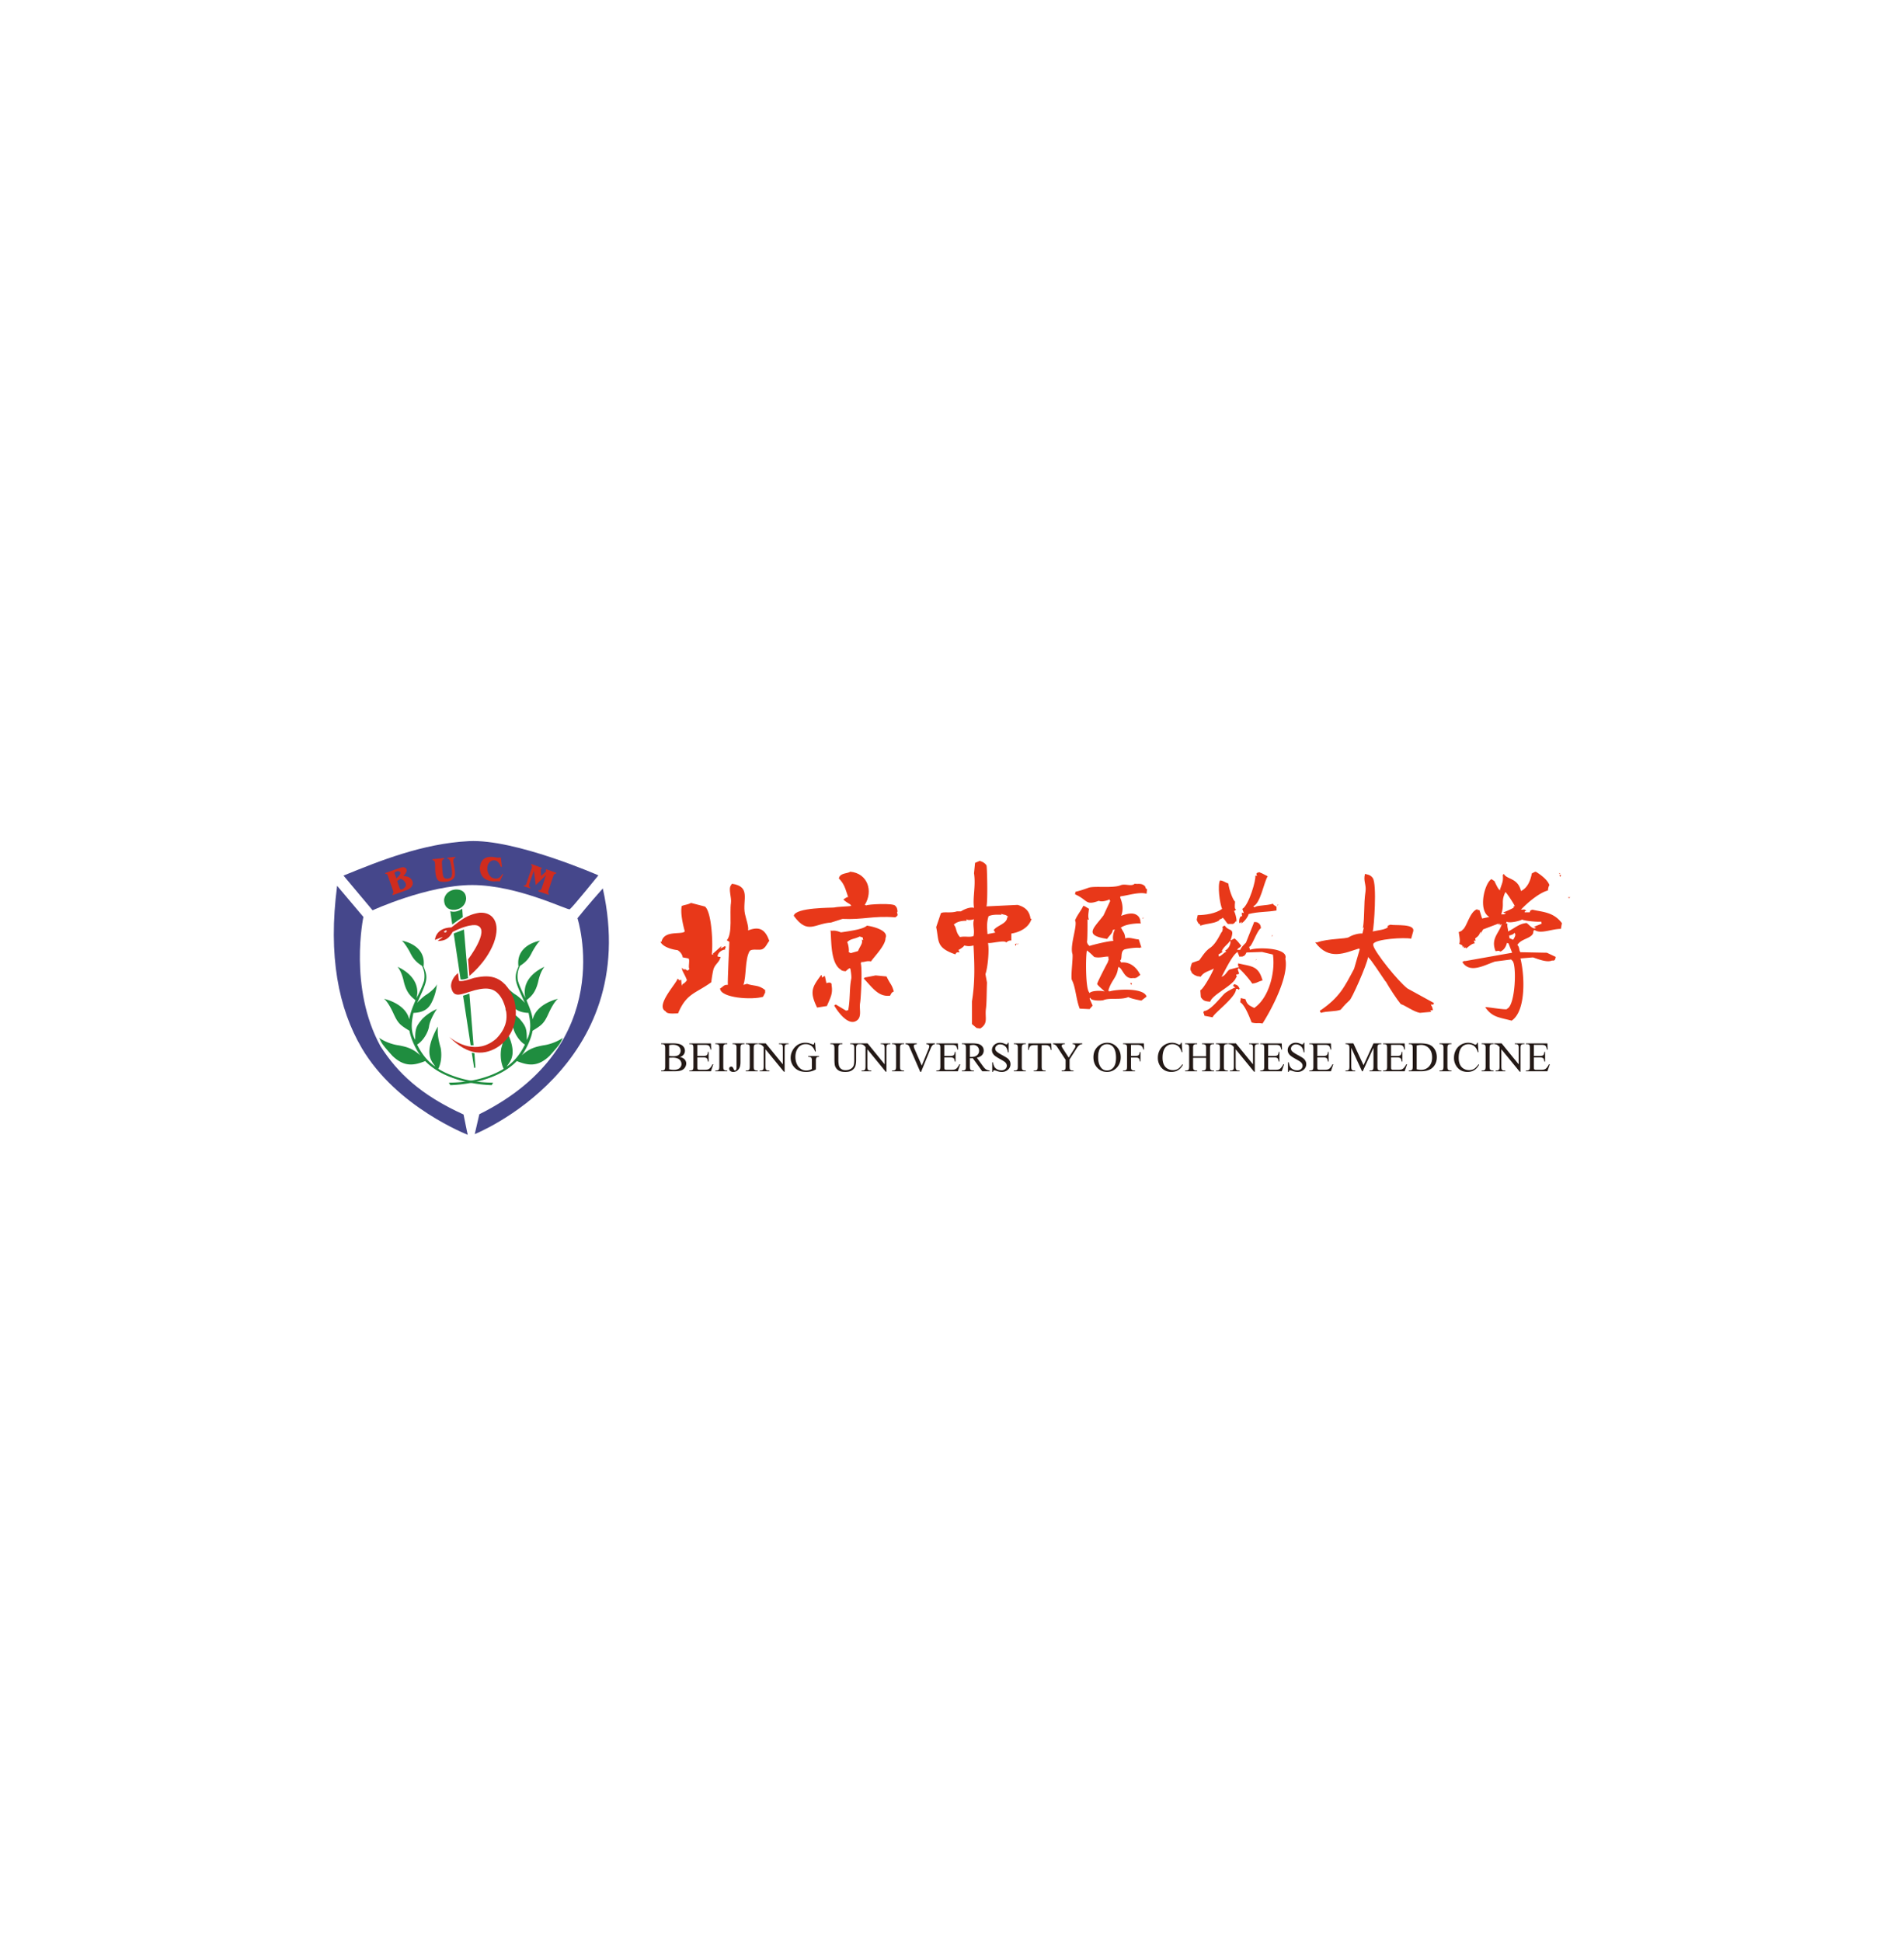<svg xmlns="http://www.w3.org/2000/svg" width="154" height="157" fill="none"><g filter="url(#a)"><path fill="#fff" d="M13 0h128v128H13z"/><path fill="#E83819" fill-rule="evenodd" d="M101.823 54.512c.413.16.277.13.712.336-.32.508-.578 2.2-1.174 2.431l.126.084c.077-.169.98-.131 1.468-.293.083.14.182.15.293.251v.294c-.763.14-1.485.086-2.264.293.012.114-.313.62-.587.755l.042-.126c-.134.092-.142.01-.126.126-.108-.05-.102-.13-.083-.084-.009-.047-.015-.55.251-.503-.081-.184-.004-.154-.042-.294l.168.042-.126-.335c.539-.297 1.138-2.421 1.048-2.683h.168c-.089-.08-.027-.033-.084-.168.081-.058.025-.004.084-.084.131-.022.038.057.126-.042ZM98.678 55.183c.3.032.37.148.671.252.07.506.356 1.31.545 1.467 0 0-.043.455 0 .545.052.107-.013.026.084.084-.08.102-.027.068-.168.126.123.183.305.999.126.838-.067.124-.083.143-.21.21h-.419c-.157-.166-.261-.396-.42-.503l-.083.084-.126.041c-.052.007-.036.076-.126.126-.396.224-.869.199-1.425.378-.09.028-.065-.049-.042-.084-.168-.032-.217-.201-.294-.378l.084-.377c.598-.005 1.432-.113 1.97-.503-.192-.455-.382-1.916-.167-2.306ZM126.078 54.574c.09.096.016.116.126.042-.108-.02-.014.028-.126-.042ZM126.12 54.741l.084.168.042-.126v-.042h-.126ZM126.833 56.544c.069.11.076.086.167 0h-.167ZM103.353 57.131l-.042.126.084-.126h-.042ZM110.403 54.658c.196.053.437.06.629.335.354.506.097 3.992 0 4.319.412-.101.976-.129 1.216-.336-.006-.176-.037-.105.21-.21.392.086 2.02-.11 1.844.546l-.167.587c-.512-.124-2.883.018-3.061.419v.126c.12.546 2.006 2.902 2.767 3.48l2.139 1.173-.042.126h-.21c.11.206.135.198.168.461h-.21l.084.126-.923.084c-.522-.096-1.132-.57-1.551-.713-.311-.371-.934-1.33-1.174-1.76-.004-.007-.004-.088-.042-.042-.359-.512-1.292-1.966-1.383-1.93l-.042-.083c-.075.617-1.375 3.52-1.51 3.522l-.125.125c-.193.159-.588.63-.588.63-.422.163-1.125.096-1.593.25l-.084-.125v-.042c1.594-1.083 1.983-1.915 2.768-3.396l.461-1.593-.084-.042c-1.094.332-2.399 1.023-3.522-.503h.168c.856-.315 2.312-.261 2.557-.42.322-.206.837-.32 1.09-.293l.126-.503-.084.084c.163-1.064.049-1.87.21-2.977.081-.56-.196-.845-.042-1.425ZM68.771 54.481c1.41.128 1.877 1.568 1.174 2.684l.126.042c.058-.089 2.256-.219 2.348.042.175.11.213.576.126.503.112.297.045.271-.126.419-1.839-.141-2.578.205-4.277.126l-.922.293c-1.34.08-1.89 1.007-3.019-.545.134-.694 3.135-.638 3.27-.67.286-.07 1.341-.093 1.3-.126h.084l-.084-.126c-.025-.013-.562-.313-.545-.42.112-.025.251-.202.377-.167-.247-.715-.3-1.045-.754-1.51.081-.466.744-.39.922-.545ZM59.204 55.454c1.576.227.825 1.338 1.048 2.432.075.367.328 1.066.252 1.342.92-.354 1.38-.09 1.719.838-.202.25-.27.523-.545.671-.261.14-.866-.07-1.049.168-.39.663-.248 2.067-.503 2.725l.294-.084c.57.208.908.056 1.467.503v.21l-.168.335c-.882.27-3.43.107-3.48-.67.25-.128.298-.33.63-.294-.032-.207.123-3.477.125-3.48l-.21-.126c.487-.543.216-2.187.336-3.019.064-.441-.224-1.125 0-1.425l.084-.126Z" clip-rule="evenodd"/><path fill="#E83819" fill-rule="evenodd" d="m55.892 57.005 1.131.294c.553.466.657 3.093.546 3.857l.125.042a13.048 13.048 0 0 1-.041-.084l.712-.628-.084.209.378-.21.042.126c-.093.108-.05.025-.042.168-.181-.007-.575.178-.63.545.16.047.075.055.252.042-.085.426-.385.538-.544.922-.096.229-.21 1.132-.21 1.132-1.268.92-2.005.885-2.684 2.516-.298-.003-.896.084-1.006-.168-.876-.45.914-2.288.965-2.641.19.103.038.19.293.084l.042.46h.042v-.083a.87.87 0 0 0 .377-.335c-.132-.428-.474-.837-.377-1.007.059.094.082.106.167.168.041-.084.004-.09.084-.042.202.102.146.123.21.084.086-.057.067-.047.126-.126-.128-.082.06-.757-.084-.838l-.461-.084c-.043-.23-.164-.427-.42-.587-.18-.008-1.148-.175-1.383-.671h.084c.215-.975 1.616-.544 1.886-.838-.174-.64-.358-1.493-.251-2.055.226-.107.47-.098.755-.252ZM92.452 58.18l-.042.125.084-.084-.042-.042ZM121.97 59.313c.027-.21-.084-.325-.042-.629-.113-.015-.01.015-.126-.042l-.041.084c.061-.214.112-.003.084-.21.26.16 1.155-.074 1.257-.167.268.122 1.274.204 1.551.167l.043.168-.629.252.168.084c-.29.228-.707-.506-.839-.378-.568.056-.983.484-1.426.671Zm.42.671-.294-.126c-.061-.064.035-.03-.042-.21.145-.04.36-.09.42-.209h.041c.118.178-.019.352-.125.545Zm-.965-2.055c.285-.91-.054-.982.336-1.802.097.039.74 1.036.754 1.132-.142.05-.096.026-.083.126-.033.03-.601.316-.839.377.14.117.105.071.209.042-.091.163-.126.112-.377.125Zm2.516 1.636c.143-.185.005-.242.168-.378.504.361 1.358-.08 2.138-.083l.084-.462c-.681-.91-1.553-.896-2.39-1.09-.166.077-.149.008-.21.21h-.419c.024-.093-.025-.086.126-.084-.091-.203-.185-.127-.42-.126.463-.51 1.481-1.38 2.181-1.551.003-.085.061-.411.126-.42-.182-.571-1.089-1.085-1.09-1.09h-.085l-.251.126c-.131.665-.381 1.184-.881 1.426-.248-1.078-1.151-.922-1.383-1.384l-.084.084c.04.562-.031.557-.252 1.258l-.041-.084c-.055.027-.357-.605-.378-.67-.084-.057-.167-.113-.251-.168-.562.34-1.107 2.547-.168 3.06l-.587.126-.21-.671c-.167-.084-.128.1-.167-.084-.622.158-.857 1.485-1.216 1.677.024.037-.188.146-.294.168.045.402.134.657.042.965.199.099.263.06.293.293l.084-.126v.168c.17-.033.129-.124.168.042.253-.194.499-.42.713-.42l-.084-.21c.083-.008.02-.053.084 0l.084-.041c-.213-.223.214-.171.335-.63l.084-.041-.084.21.252-.42 1.215-.46c.001.093.058.008.085-.043v.168l.083-.126v.168l.084-.126h.042c-.231.752-.911 1.162-.503 2.18.173-.016.325-.067.377.042.297-.143.447-.346.545-.712l.126.042.294.754s-3.7.654-3.774.671h-.126a10.44 10.44 0 0 0-.125.084c.606.966 1.789.24 2.641-.042l1.3-.168.084.084c.395.242.268 3.686-.42 3.9.155.151-1.53-.14-1.677-.126h-.084c.578.837 1.155.82 2.139 1.09 1.171-.775 1.065-3.634.713-5.032l1.006-.083c.322.09 1.114.45 1.551.251.209.029.258-.043.294-.293l-.713-.336-2.138-.042c-.133-.145-.051-.404-.252-.587.288-.464.953-.499 1.216-.838ZM99.097 60.843l.084.126c-.136-.009-.316.26-.587.377l-.042-.168.336-.21c-.045-.082.008-.062-.084-.041.168-.387.494-.56.67-.838h.043c.042.317-.213.687-.42.754Zm4.864.67c.293-.937-2.447-.93-2.851-.712l-.084-.252c.198.081.616-1.283.964-1.509-.027-.183-.052-.284-.167-.377-.157-.14-.239-.086-.378-.126l-.67 1.677c-.12.13-.395.382-.462.587h-.251c.134-.231.18-.108.335-.335-.149-.172-.291-.392-.545-.587l-.335.167c.41-1.123-.097-.655-.461-1.215-.142.078-.14.052-.21.21.126-.134 0 .293 0 .293-.086-.006-.418.928-.964 1.3-.375.254-.573.587-.88 1.006l-.588.21c-.045.116-.228.553-.042.712-.043.142.444.424.63.377.09.06.104.04.167-.041.263-.34.663-.385 1.006-.588-.094.294-.807 1.62-1.09 1.761l.042.546c.218.356.43.337.755.377.17-.592 1.922-1.332 2.096-1.97.111-.04.019-.11 0-.21l.252-.084-.126-.378c.061.071.041-.055.042-.083.284.149 1.06 1.105 1.132 1.257.407-.035.444-.16.838-.251-.329-1.21-.885-1.124-1.97-1.384-.01.195-.047.176.084.294l-.797.21c-.278.24-.276.435-.629.586.426-.807.916-1.802 1.3-2.012.018.12.106.238.126.377.191-.01.268.017.335-.042.118-.032.175-.132.252-.293l1.257-.042.881.21c.205 1.325-.27 3.47-1.51 4.318-.39-.197-.575-.252-.712-.713l-.378-.084-.042.336c.408.245.805 1.353.923 1.635.426.114.449.008.88.084.667-1.04 2.155-3.78 1.845-5.241ZM81.464 58.164c-.01.53-.837.66-1.09 1.04l.126.2-.629.12c-.042-.57-.072-.927.084-1.44.281-.15.723-.133 1.048-.12a30.636 30.636 0 0 0-.042-.08c.288.11.417.036.587.28h-.084Zm-2.725 1.52c-.342.125-.645-.01-1.09.08-.375-.407-.256-.742-.503-1 .308-.309.788-.312 1.048-.32l-.042-.12c.18.107.373.065.629 0-.145.46.074.855-.042 1.36Zm4.612-1.4c-.074-.56-.36-.933-1.048-1.12l-2.516.12c.115-.35.055-3.237 0-3.318-.153-.227-.381-.307-.545-.36l-.377.16-.084.84c.156 1.04-.125 1.98 0 2.799-.405-.123-1.029.256-1.048.28h-.336c-.497.17-1.119-.006-1.3.16-.125.373-.25.746-.377 1.119.248 1.095-.06 1.653 1.552 2.2.097-.177.112-.173.335-.16l-.084-.2c.194-.087.473-.298.461-.36.332.079.456.072.755 0 .081 1.522.134 2.917-.126 4.518V66.8l.378.32.293.04c.67-.422.366-.86.461-1.6.061-.473.053-1.22.084-2.119l-.125-.68c.185-.508.321-1.918.209-2.519.278.056 1.334-.256 1.468-.04.118-.072.167-.159.419-.16v-.56c.558-.085 1.398-.402 1.635-1.199h-.084ZM69.694 59.974c.12.286-.113.48-.294.922l-.587.168-.168-.084c.048-.166-.036-.692-.125-.796.26-.29.585-.246 1.006-.462.14.05.14.008.21.084.076-.068.038.102.083.21a18.546 18.546 0 0 1-.125-.042Zm.419-1.132c-.3.31-1.482.447-2.097.545-.248-.101-.493-.173-.754-.126a16.32 16.32 0 0 1-.084-.042c.074.9-.003 2.689.838 3.187.053.08.18.102.378.126.154-.127.35-.327.377-.21.019-.016.117.634.084.796-.165.802-.08 1.708-.252 2.558l-.167.042-.839-.503-.126.084c.326.56 1.115 1.609 1.761 1.258.528-.284.246-.95.336-1.468.068-.39.193-2.878.042-3.229.061.071.04-.055.042-.083.254.047.422-.123.796-.042.25-.374 1.187-1.312 1.174-1.887.285-.622-1.04-.95-1.51-1.006Z" clip-rule="evenodd"/><path fill="#E83819" fill-rule="evenodd" d="m102.892 59.605-.042.126.084-.084-.042-.042ZM89.675 61.578l-.084.243c-.093.156-.844 1.612-.838 1.704-.11.057.531.544.586.648-.209-.1-1.068-.088-1.215.122l-.042-.081c-.284-.324-.28-2.911-.168-3.366.24.172.496.432.587.527.471.12.934-.076 1.156-.02.01-.013.028-.01.06.02-.017-.01-.039-.015-.06-.02-.032.038.018.223.018.223Zm3.06-5.313c.015-.121.028-.243.042-.365-.174-.076-.088-.185-.21-.284-.279-.226-.482-.116-.796-.162-.265.255-.756-.032-1.132.122-.634.26-2.125.033-2.6.203-.386.138-.622.223-1.047.324l-.043.203c1.07.479.82.933 1.93.527.204.111.64.001.88-.122-.01.128-.035.06.042.122l-.545 1.176c-.8 1.067-1.632 1.612.293 1.906.221-.335.421-.425.461-.73.112-.006.026-.004.168-.04-.152.295-.206.72-.126.932-.356 0-1.5.268-1.928.406-.163-.134-.155-.172-.21-.325.051-.053.052-1.796.042-1.825l.126.041c-.106-.25-.044-.53 0-.892l-.336-.203-.126-.04c-.177.387-.489.738-.67 1.176.232.378-.434 1.995-.21 2.717.072.233-.162 1.88-.042 2.109.303.574.33 1.54.629 2.311l.797.04.251-.283-.251-.568.084-.081c-.072.272.894.266 1.048.203.513-.21 1.374.01 2.012-.244.213.136 1.048.284 1.048.284l.42-.324c-.228-.774-2.636-.572-3.02-.406v-.08l-.083.04c.234-.872.712-1.075.797-1.866.013-.027.027-.054.042-.08.327.077.462 1.027 1.174.891.306.046.367-.122.587-.243-.349-.72-.92-1.082-1.552-1.014a20.585 20.585 0 0 0-.084-.162c.2-.112.016-.666.294-.852-.051-.065 1.046-.24 1.3-.162.102-.08.016-.023.125-.04l-.21-.65c-.359-.009-.728-.205-1.09-.08-.05-.475-.134-.445-.335-.852a8.134 8.134 0 0 1-.084.04c.335-.332 1.176-.407 1.677-.405l-.041-.122c.028-.046-.03-.378-.252-.527-.314-.24-.768-.156-1.3.04.18-.44.15-.928-.084-1.5l.042-.08c.487-.04 1.52-.387 2.097-.204ZM82.222 60.276c-.103.082-.017.024-.126.042l.042.168.042-.084.042-.126ZM82.306 60.276l-.042.126.084-.084-.042-.042ZM58.197 60.695l-.041.126.084-.084-.043-.042ZM101.592 61.576a32.59 32.59 0 0 0-.042.083l.084-.083h-.042ZM66.423 62.825c.063.111.061.084.042.21l.252-.126.125.587c.21-.08.443-.088.42.167.116.708-.105 1.003-.378 1.677-.265.043-.53.084-.796.126-.643-1.311-.381-1.666.335-2.641ZM70.825 62.867l.881.084c.302.652.424.61.587 1.215-.155.072-.191.115-.294.336-.94.13-1.437-.65-2.138-1.384l.084-.083c.086-.01.881-.168.88-.168ZM99.804 63.572c.259.065.349.109.461.377l-.084.084c-.095-.159-.079-.023-.21-.084.055.66-1.85 2.012-1.887 2.306l-.67-.126a.6.6 0 0 0-.084-.251l.042-.126c.518-.04 1.206-.942 1.635-1.384.214-.22.838-.503.838-.503h.084l-.209-.167c.127-.082.044-.014.084-.126Z" clip-rule="evenodd"/><path fill="#E83819" fill-rule="evenodd" d="M91.446 63.462c.004.13-.026.049.042.168l.084-.126c-.088.034-.02.027-.084-.042h-.042Z" clip-rule="evenodd"/><path fill="#45478B" fill-rule="evenodd" d="m27.783 54.795 2.353 2.807s4.437-2.043 8.055-2.043c3.688 0 7.78 2.088 7.897 1.957.276-.22 2.312-2.741 2.312-2.741s-6.742-2.959-10.484-2.766c-3.742.193-7.25 1.61-10.133 2.786Z" clip-rule="evenodd"/><path fill="#D02C1E" fill-rule="evenodd" d="M32.757 55.734c-.25.276-.387.18-.415.13-.025-.045-.217-.628-.217-.628s.116-.095.238-.173c.123-.077.675.375.394.671Zm-.846-1.125s-.03-.096.21-.165c.177-.038.526.078-.062.578l-.148-.413Zm1.424.592c-.158-.31-.44-.35-.709-.372.573-.584.083-.77-.153-.696-.054.017-1.325.456-1.325.456l.025.067c.16-.013.178.103.178.103s.343.986.418 1.192c.075.206.057.242-.005.317-.072.072.023.103.023.103s.764-.276 1.128-.413c.365-.138.578-.447.42-.757ZM34.976 53.557s.206-.067.216.33c.01.397-.036 1.316.429 1.388.464.072.8-.02.98-.18.18-.16.304-.197.072-1.383-.057-.32.157-.361.157-.361.007-.028-.004-.073-.004-.073l-.643.073v.072s.2-.004.251.299c.052.303.279 1.132-.02 1.262-.255.11-.493.083-.565-.14-.072-.224-.103-1.033-.106-1.094-.004-.062.006-.279.168-.279.007-.072.007-.1.007-.1l-.942.103v.083ZM40.51 54.083l.089-.003-.093-.753s-.268.05-.547-.028c-.284-.036-1.099-.114-1.15.908.036.903.727 1.032 1.14 1.058.413-.036.438 0 .47.01.067-.13.273-.578.273-.578l-.067-.03s-.238.593-.852.283c-.474-.31-.516-1.285.13-1.393.247-.005.435.093.606.526ZM42.874 55.827l.036-.067s-.196-.031-.087-.33c.108-.3.36-1.022.36-1.022l.15 1.156.83-.805-.334 1.011s-.047.268-.269.212l-.01.087.83.28.026-.073s-.134-.005-.02-.361c.113-.356.387-1.125.387-1.125s.056-.175.19-.14c.032-.061.032-.082.032-.082l-.82-.289-.042.093s.124.036-.057.17c-.14.135-.31.284-.31.284l-.035-.542s.034-.051.082-.046l.026-.062-.857-.32-.04.093s.175-.01.03.34c-.129.341-.371 1.084-.371 1.084s-.047.273-.227.206l-.01.067.51.181Z" clip-rule="evenodd"/><path fill="#45478B" fill-rule="evenodd" d="M29.26 68.739c-1.886-3.207-2.736-7.443-1.993-13.118l2.126 2.517s-1.218 5.717 1.382 10.454c1.363 2.142 3.248 3.944 6.718 5.52.258 1.31.34 1.64.34 1.64s-5.75-2.212-8.574-7.013ZM38.769 74.09l-.371 1.61s13.578-5.42 10.359-19.866c-1.114 1.238-2.05 2.407-2.05 2.407s3.343 10.25-7.938 15.85Z" clip-rule="evenodd"/><path fill="#1F8D3F" fill-rule="evenodd" d="M32.496 60.057s2.008.303 1.76 2.092c.202.47.286.781.188 1.215-.089.395-.336.913-.702 1.724.22-.262.573-.562.749-.666.175-.103.763-.557.846-.856a4.16 4.16 0 0 1-.423 1.486c-.217.433-.568.815-1.476.846-.082.454-.32 1.352.145 2.177-.01-.95.103-1.114.557-1.672.464-.474 1-.742 1.197-.815-.227.31-.589.98-.64 1.435-.083.485-.495 1.165-.96 1.434.207.423.66 1.243 1.476 1.785-.32-.475-1.001-1.073.196-3.24-.01.485-.03.815.237 1.744.155.928-.124 1.537-.196 1.671.403.258 1.96 1.12 4.437 1.12-.108.188-.113.201-.113.201s-3.524-.015-5.381-1.945c-.847.33-1.656.542-2.658-.428-.876-.97-.887-1.063-1.062-1.455.3.237.98.537 1.568.609.599.113 1.135.237 1.754.815-.423-.588-.773-1.393-.877-1.992-.774-.474-.928-.598-1.3-1.413-.371-.815-.702-1.177-.794-1.177.412.083 1.816.522 2.079 1.672.108-.733.48-1.424.5-1.558-.35-.279-.722-.588-.939-1.486-.165-.764-.402-1.073-.505-1.207.423.186 1.904.96 1.537 2.528.125-.252.418-.81.6-1.381.072-.381.054-.803-.166-1.23-.681-.423-.847-.866-1.001-1.155 0 0-.406-.733-.633-.878Z" clip-rule="evenodd"/><path fill="#1F8D3F" fill-rule="evenodd" d="M43.696 60.057s-2.008.303-1.76 2.092c-.202.47-.286.781-.188 1.215.089.395.336.913.701 1.724-.22-.262-.572-.562-.748-.666-.175-.103-.763-.557-.846-.856a4.16 4.16 0 0 0 .423 1.486c.217.433.568.815 1.476.846.082.454.32 1.352-.145 2.177.01-.95-.103-1.114-.557-1.672-.464-.474-1-.742-1.197-.815.227.31.588.98.64 1.435.083.485.495 1.165.96 1.434-.207.423-.66 1.243-1.476 1.785.32-.475 1-1.073-.196-3.24.01.485.031.815-.237 1.744-.155.928.123 1.537.196 1.671-.403.258-1.96 1.12-4.437 1.12.108.188.113.201.113.201s3.524-.015 5.381-1.945c.846.33 1.657.542 2.657-.428.878-.97.888-1.063 1.063-1.455-.299.237-.98.537-1.568.609-.599.113-1.135.237-1.754.815.423-.588.774-1.393.877-1.992.774-.474.928-.598 1.3-1.413.371-.815.702-1.177.794-1.177-.412.083-1.816.522-2.079 1.672-.108-.733-.48-1.424-.5-1.558.35-.279.722-.588.939-1.486.165-.764.402-1.073.505-1.207-.423.186-1.904.96-1.537 2.528-.124-.252-.418-.81-.6-1.381a1.856 1.856 0 0 1 .166-1.23c.681-.423.847-.866 1.001-1.155 0 0 .406-.733.633-.878ZM37.7 56.673c-.036.47-.379.825-.9.885-.658.04-.88-.35-.88-.818.046-.392.366-.776.931-.82.568-.018.849.286.849.753ZM36.423 57.674s.44.175.963-.203c.028.372.048.681.048.681s-.516.337-.853.606c-.062-.4-.158-1.084-.158-1.084ZM36.698 59.473s.798-.296.826-.323c.02.2.33 3.934.33 3.934s-.371.159-.599.103c-.055-.343-.557-3.714-.557-3.714Z" clip-rule="evenodd"/><path fill="#1F8D3F" fill-rule="evenodd" d="m37.455 64.508.51-.172.336 4.176h-.234l-.612-4.004ZM38.157 69.117l.214.041.082 1.163-.103.028-.193-1.232Z" clip-rule="evenodd"/><path fill="#D02C1E" fill-rule="evenodd" d="M35.179 59.996s.034-.977 1.334-1.012c.702-.53 1.228-1.032 2.28-1.186 1.022-.073 1.765.753 1.146 2.445-.66 1.692-2.033 2.673-1.97 2.673-.042-.434-.108-1.352-.108-1.352s1.758-2.301.788-2.714c0 0-.454-.289-2.033.495-.258.454-.53.74-1.21.74.067-.08.107-.102.24-.188.114-.072.153-.144.153-.144s-.462.188-.62.243Z" clip-rule="evenodd"/><path fill="#fff" fill-rule="evenodd" d="M35.937 59.268s.074.031.095.065c-.011-.065-.015-.076-.012-.113.041-.006.112-.01.102.093-.017.056-.092.097-.159.074-.044-.016-.077-.065-.026-.119Z" clip-rule="evenodd"/><path fill="#D02C1E" fill-rule="evenodd" d="m37.043 62.672.082.625s.117.152 1.204-.226c.963-.193 2.363-.465 3.24 1.723.382 1.372.062 2.83-1.163 3.766-1.155.812-2.531.84-4.058-.716.55.455 2.222 1.493 3.79.138.99-1.018 1.011-2.022.51-3.123-.524-.997-1.184-1.06-2.237-.798-1.148.323-1.728.722-1.925-.261 0 0-.102-.564.557-1.128Z" clip-rule="evenodd"/><path fill="#231916" fill-rule="evenodd" d="M54.12 70.455c.129.03.256.045.382.045.2 0 .353-.046.459-.136a.425.425 0 0 0 .158-.335.479.479 0 0 0-.304-.444 1.008 1.008 0 0 0-.4-.07c-.069 0-.128 0-.177.003a.889.889 0 0 0-.118.011v.926Zm0-1.079c.041.008.088.014.14.018.053.004.111.006.175.006a.974.974 0 0 0 .365-.053.391.391 0 0 0 .187-.16.45.45 0 0 0 .065-.237.432.432 0 0 0-.161-.338c-.108-.093-.265-.14-.471-.14-.111 0-.211.013-.3.037v.867Zm.872.09a.724.724 0 0 1 .352.16.496.496 0 0 1 .16.374.607.607 0 0 1-.398.547c-.123.047-.312.071-.566.071h-1.065v-.062h.084c.095 0 .163-.03.204-.09.025-.038.038-.121.038-.247V68.76c0-.14-.016-.228-.048-.265-.044-.049-.108-.073-.194-.073h-.084v-.062h.975c.182 0 .328.014.438.04.166.04.293.11.38.212a.52.52 0 0 1 .029.654.606.606 0 0 1-.305.2ZM56.404 68.484v.892h.495c.13 0 .215-.019.258-.058.058-.051.09-.14.097-.27h.062v.786h-.062a.868.868 0 0 0-.046-.211.208.208 0 0 0-.099-.092.502.502 0 0 0-.21-.033h-.495v.744c0 .1.004.16.013.182a.105.105 0 0 0 .047.052.28.28 0 0 0 .126.019h.383c.127 0 .22-.01.278-.027a.414.414 0 0 0 .166-.105c.069-.069.14-.172.212-.31h.066l-.195.565h-1.739v-.062h.08a.319.319 0 0 0 .151-.038.14.14 0 0 0 .073-.08.792.792 0 0 0 .019-.218v-1.466c0-.143-.015-.231-.043-.265-.04-.044-.107-.066-.2-.066h-.08v-.062h1.74l.024.494h-.065a.773.773 0 0 0-.077-.244.264.264 0 0 0-.126-.102.754.754 0 0 0-.234-.025h-.62ZM58.825 70.556v.062h-.967v-.062h.08c.093 0 .16-.027.203-.081.027-.036.04-.121.04-.256V68.76a.744.744 0 0 0-.022-.227.149.149 0 0 0-.068-.071.314.314 0 0 0-.153-.04h-.08v-.062h.967v.062h-.082c-.092 0-.159.027-.2.081-.029.036-.042.121-.042.257v1.458c0 .114.007.19.021.226a.148.148 0 0 0 .07.071c.048.027.098.04.151.04h.082ZM59.248 68.423v-.062h.967v.062h-.082c-.092 0-.16.027-.201.081-.027.036-.04.121-.04.257v1.103c0 .17-.019.307-.056.413a.641.641 0 0 1-.192.275.488.488 0 0 1-.33.117.365.365 0 0 1-.246-.077.23.23 0 0 1-.09-.177c0-.055.014-.096.042-.123a.182.182 0 0 1 .128-.052c.035 0 .067.012.095.035a.562.562 0 0 1 .108.186c.025.06.058.09.098.09.03 0 .058-.018.084-.055.026-.036.04-.101.04-.194V68.76a.752.752 0 0 0-.022-.227.148.148 0 0 0-.07-.071.305.305 0 0 0-.152-.04h-.081ZM61.286 70.556v.062h-.967v-.062h.08c.093 0 .161-.027.203-.081.027-.036.04-.121.04-.256V68.76a.743.743 0 0 0-.022-.227.149.149 0 0 0-.068-.071.314.314 0 0 0-.153-.04h-.08v-.062h.967v.062h-.081c-.092 0-.16.027-.201.081-.028.036-.042.121-.042.257v1.458c0 .114.007.19.021.226a.148.148 0 0 0 .07.071c.048.027.099.04.152.04h.081ZM61.325 68.361h.612l1.38 1.693v-1.302c0-.138-.016-.225-.047-.26-.041-.046-.106-.07-.195-.07h-.078v-.06h.785v.06h-.08c-.095 0-.162.03-.202.087-.025.036-.037.117-.037.243v1.903h-.06l-1.488-1.818v1.39c0 .139.015.225.045.26.042.046.107.07.195.07h.08v.061h-.786v-.062h.079c.096 0 .164-.028.204-.086.025-.036.037-.117.037-.243v-1.57a1.027 1.027 0 0 0-.149-.151.554.554 0 0 0-.149-.068.535.535 0 0 0-.146-.015v-.062ZM65.923 68.31l.058.712h-.058a.974.974 0 0 0-.228-.401.714.714 0 0 0-.518-.195.736.736 0 0 0-.655.341c-.126.192-.188.42-.188.686 0 .215.041.412.124.59a.874.874 0 0 0 .328.39.783.783 0 0 0 .415.123.925.925 0 0 0 .466-.124v-.653a.6.6 0 0 0-.026-.222.172.172 0 0 0-.08-.08.462.462 0 0 0-.19-.027v-.064h.873v.064h-.041c-.087 0-.146.028-.178.086a.585.585 0 0 0-.034.243v.69c-.127.07-.253.12-.378.152a1.657 1.657 0 0 1-.414.049c-.436 0-.767-.14-.993-.42a1.12 1.12 0 0 1-.255-.725c0-.2.047-.39.143-.571a1.22 1.22 0 0 1 .466-.5 1.14 1.14 0 0 1 .586-.144c.082 0 .156.006.224.02.067.013.162.042.285.088a.462.462 0 0 0 .125.035c.02 0 .039-.01.054-.03.015-.019.024-.057.027-.113h.062ZM68.77 68.423v-.062h.8v.062h-.085a.23.23 0 0 0-.205.111c-.023.035-.035.115-.035.24v.915c0 .227-.023.402-.068.527a.662.662 0 0 1-.264.321c-.132.09-.31.134-.537.134-.246 0-.433-.043-.56-.128a.696.696 0 0 1-.272-.344c-.035-.1-.053-.284-.053-.556v-.882c0-.139-.02-.23-.058-.273-.038-.043-.1-.065-.185-.065h-.085v-.062h.975v.062h-.086c-.094 0-.16.03-.2.088-.028.04-.042.123-.042.25v.983c0 .088.008.188.025.301a.636.636 0 0 0 .087.265.472.472 0 0 0 .182.156c.08.042.177.062.292.062.148 0 .28-.032.396-.097a.517.517 0 0 0 .239-.247c.043-.1.064-.27.064-.51v-.913c0-.141-.016-.23-.047-.265-.043-.049-.107-.073-.193-.073h-.085Z" clip-rule="evenodd"/><path fill="#231916" fill-rule="evenodd" d="M69.56 68.361h.613l1.38 1.693v-1.302c0-.138-.016-.225-.047-.26-.04-.046-.106-.07-.194-.07h-.078v-.06h.785v.06h-.08c-.095 0-.163.03-.203.087-.024.036-.036.117-.036.243v1.903h-.06l-1.488-1.818v1.39c0 .139.015.225.045.26.042.046.107.07.194.07h.08v.061h-.785v-.062h.078c.097 0 .165-.028.205-.086.024-.036.036-.117.036-.243v-1.57a1.032 1.032 0 0 0-.149-.151.554.554 0 0 0-.149-.068.534.534 0 0 0-.146-.015v-.062ZM73.119 70.556v.062h-.967v-.062h.08c.093 0 .16-.027.203-.081.027-.036.04-.121.04-.256V68.76a.743.743 0 0 0-.022-.227.149.149 0 0 0-.068-.071.315.315 0 0 0-.153-.04h-.08v-.062h.967v.062h-.082c-.092 0-.159.027-.2.081-.029.036-.042.121-.042.257v1.458c0 .114.007.19.021.226a.148.148 0 0 0 .07.071c.048.027.098.04.151.04h.082ZM75.622 68.361v.062a.366.366 0 0 0-.181.076.691.691 0 0 0-.157.25l-.787 1.92h-.061l-.846-1.945c-.043-.1-.074-.16-.091-.183a.291.291 0 0 0-.103-.08.477.477 0 0 0-.164-.038v-.062h.922v.062c-.104.01-.172.028-.203.053a.122.122 0 0 0-.046.098.75.75 0 0 0 .076.26l.574 1.323.533-1.306a.882.882 0 0 0 .078-.268c0-.033-.016-.063-.048-.093a.318.318 0 0 0-.163-.062.803.803 0 0 0-.028-.005v-.062h.695ZM76.376 68.484v.892h.496c.129 0 .215-.019.258-.058.058-.051.09-.14.096-.27h.062v.786h-.062a.865.865 0 0 0-.046-.211.208.208 0 0 0-.098-.092.502.502 0 0 0-.21-.033h-.496v.744c0 .1.004.16.013.182a.106.106 0 0 0 .047.052.28.28 0 0 0 .126.019h.383c.128 0 .22-.01.278-.027a.413.413 0 0 0 .167-.105c.068-.069.139-.172.211-.31h.067l-.195.565h-1.74v-.062h.08a.319.319 0 0 0 .152-.038.141.141 0 0 0 .072-.08.796.796 0 0 0 .02-.218v-1.466c0-.143-.015-.231-.044-.265-.04-.044-.106-.066-.2-.066h-.08v-.062h1.74l.025.494h-.065a.775.775 0 0 0-.078-.244.265.265 0 0 0-.125-.102.755.755 0 0 0-.235-.025h-.619ZM78.446 69.458a1.257 1.257 0 0 1 .093.002c.216 0 .378-.047.487-.14a.447.447 0 0 0 .164-.356.465.465 0 0 0-.132-.344.473.473 0 0 0-.35-.132c-.065 0-.152.01-.262.031v.939Zm1.603 1.16h-.603l-.763-1.055a3.95 3.95 0 0 1-.185.002l-.052-.002v.656c0 .142.016.23.047.264.042.049.105.073.19.073h.088v.062h-.967v-.062h.085c.095 0 .163-.03.204-.093.024-.034.035-.116.035-.244V68.76c0-.142-.015-.23-.046-.265-.043-.049-.108-.073-.193-.073h-.085v-.062h.822c.24 0 .416.018.53.053.114.035.21.1.29.193.079.094.118.205.118.335a.527.527 0 0 1-.135.361c-.09.102-.23.174-.42.217l.466.647c.106.149.198.248.274.296a.69.69 0 0 0 .3.093v.062ZM81.582 68.31v.78h-.062a.97.97 0 0 0-.107-.358.609.609 0 0 0-.517-.29.403.403 0 0 0-.286.106.321.321 0 0 0-.113.24c0 .07.023.132.071.189.069.083.233.194.491.333.21.113.355.2.432.26.077.06.136.132.178.214a.584.584 0 0 1-.136.7.72.72 0 0 1-.512.186c-.066 0-.127-.006-.185-.015a1.962 1.962 0 0 1-.214-.061.96.96 0 0 0-.205-.053.087.087 0 0 0-.066.025c-.016.017-.028.051-.036.103h-.061v-.773h.061a1.1 1.1 0 0 0 .117.363.56.56 0 0 0 .224.2c.1.054.21.08.33.08a.47.47 0 0 0 .328-.109c.08-.073.121-.16.121-.26a.351.351 0 0 0-.046-.168.498.498 0 0 0-.142-.158 4.134 4.134 0 0 0-.354-.212 3.428 3.428 0 0 1-.412-.259.696.696 0 0 1-.186-.213.556.556 0 0 1 .123-.675.664.664 0 0 1 .475-.175c.12 0 .246.029.38.088a.395.395 0 0 0 .132.041.1.1 0 0 0 .071-.025c.018-.017.033-.052.044-.104h.062ZM82.966 70.556v.062H82v-.062h.08c.094 0 .161-.027.203-.081.027-.036.04-.121.04-.256V68.76a.75.75 0 0 0-.021-.227.15.15 0 0 0-.069-.071.314.314 0 0 0-.153-.04H82v-.062h.967v.062h-.081c-.092 0-.16.027-.202.081-.027.036-.041.121-.041.257v1.458c0 .114.007.19.021.226a.147.147 0 0 0 .07.071c.048.027.099.04.152.04h.081ZM85.022 68.361l.025.53h-.064a.642.642 0 0 0-.05-.2.336.336 0 0 0-.137-.142.477.477 0 0 0-.226-.046h-.317v1.724c0 .139.015.225.044.26.043.046.108.07.195.07h.078v.061h-.956v-.062h.08c.095 0 .162-.028.203-.086.024-.036.036-.117.036-.243v-1.724h-.271a.754.754 0 0 0-.225.023.308.308 0 0 0-.148.121.49.49 0 0 0-.073.243h-.063l.026-.529h1.843ZM86.756 68.361h.787v.062H87.5a.496.496 0 0 0-.278.148 1.497 1.497 0 0 0-.168.233l-.545.857v.566c0 .139.016.225.047.26.042.046.109.07.2.07h.073v.061h-.959v-.062h.08c.096 0 .163-.028.203-.086.024-.036.037-.117.037-.243v-.534l-.62-.946a1.973 1.973 0 0 0-.148-.208.583.583 0 0 0-.162-.1.224.224 0 0 0-.097-.016v-.062h.965v.062h-.05c-.052 0-.1.012-.144.036a.119.119 0 0 0-.065.11c0 .04.034.112.101.217l.471.727.443-.696c.066-.104.1-.182.1-.233a.147.147 0 0 0-.024-.083.163.163 0 0 0-.07-.057.336.336 0 0 0-.134-.021v-.062ZM89.533 68.431a.596.596 0 0 0-.486.225c-.152.186-.228.46-.228.819 0 .368.08.651.237.85.12.151.28.227.479.227a.655.655 0 0 0 .525-.249c.138-.165.207-.426.207-.782 0-.386-.076-.674-.228-.863a.615.615 0 0 0-.506-.227Zm.032-.121c.293 0 .547.11.761.333.215.223.322.5.322.833 0 .343-.108.628-.324.854-.217.226-.478.34-.786.34-.31 0-.571-.11-.783-.332-.211-.22-.317-.506-.317-.857 0-.358.122-.65.366-.877a1.08 1.08 0 0 1 .76-.294ZM91.477 68.484v.888h.411c.095 0 .164-.021.207-.063.044-.042.073-.124.088-.247h.061v.764h-.061a.448.448 0 0 0-.034-.193.217.217 0 0 0-.09-.093.37.37 0 0 0-.17-.03h-.412v.709c0 .114.007.19.022.226a.15.15 0 0 0 .07.072c.049.026.1.04.153.04h.081v.061h-.968v-.062h.08c.093 0 .16-.027.203-.081.026-.036.04-.121.04-.256V68.76a.751.751 0 0 0-.022-.227.15.15 0 0 0-.068-.071.31.31 0 0 0-.153-.04h-.08v-.062h1.68l.02.496h-.057a.684.684 0 0 0-.101-.232.332.332 0 0 0-.142-.107.755.755 0 0 0-.26-.034h-.498ZM95.58 68.31l.05.767h-.05c-.07-.23-.168-.395-.295-.496a.717.717 0 0 0-.46-.151.747.747 0 0 0-.406.113.753.753 0 0 0-.285.364c-.07.166-.104.374-.104.62 0 .205.033.382.098.532.066.15.164.264.296.344a.85.85 0 0 0 .45.12.782.782 0 0 0 .388-.094c.111-.063.235-.187.369-.374l.052.034c-.114.2-.246.348-.397.44-.15.094-.33.14-.537.14-.374 0-.664-.138-.869-.415a1.19 1.19 0 0 1-.23-.73c0-.225.051-.432.152-.62.1-.189.24-.335.417-.439.177-.103.37-.155.58-.155.163 0 .324.04.482.12.047.024.08.036.1.036a.11.11 0 0 0 .079-.032.257.257 0 0 0 .061-.124h.058ZM96.501 69.408h1.049v-.646a.76.76 0 0 0-.022-.228.15.15 0 0 0-.07-.071.308.308 0 0 0-.151-.04h-.08v-.062h.965v.062h-.08a.318.318 0 0 0-.151.038.14.14 0 0 0-.072.08.803.803 0 0 0-.02.221v1.457c0 .114.008.19.022.226a.151.151 0 0 0 .068.072c.05.026.1.04.154.04h.08v.061h-.966v-.062h.08c.092 0 .159-.027.201-.081.028-.036.042-.121.042-.256v-.688H96.5v.688c0 .114.008.19.022.226a.149.149 0 0 0 .07.072c.048.026.098.04.151.04h.082v.061h-.967v-.062h.08c.093 0 .16-.027.203-.081.027-.036.04-.121.04-.256v-1.457a.751.751 0 0 0-.022-.228.15.15 0 0 0-.068-.071.316.316 0 0 0-.153-.04h-.08v-.062h.967v.062h-.081a.318.318 0 0 0-.152.038.144.144 0 0 0-.072.08.774.774 0 0 0-.02.221v.646ZM99.314 70.556v.062h-.967v-.062h.08c.093 0 .161-.027.203-.081.027-.036.04-.121.04-.256V68.76a.743.743 0 0 0-.022-.227.149.149 0 0 0-.068-.071.314.314 0 0 0-.153-.04h-.08v-.062h.967v.062h-.082c-.092 0-.159.027-.2.081-.029.036-.042.121-.042.257v1.458c0 .114.007.19.021.226a.147.147 0 0 0 .07.071c.048.027.098.04.151.04h.082ZM99.352 68.361h.613l1.379 1.693v-1.302c0-.138-.015-.225-.046-.26-.041-.046-.106-.07-.195-.07h-.078v-.06h.785v.06h-.079c-.096 0-.163.03-.204.087-.024.036-.036.117-.036.243v1.903h-.06l-1.488-1.818v1.39c0 .139.015.225.045.26.042.046.107.07.195.07h.08v.061h-.786v-.062h.078c.097 0 .165-.028.205-.086.025-.036.037-.117.037-.243v-1.57a1.041 1.041 0 0 0-.15-.151.552.552 0 0 0-.148-.068.536.536 0 0 0-.147-.015v-.062ZM102.571 68.484v.892h.496c.129 0 .215-.019.258-.058.058-.051.09-.14.096-.27h.062v.786h-.062a.866.866 0 0 0-.046-.211.21.21 0 0 0-.098-.092.506.506 0 0 0-.21-.033h-.496v.744c0 .1.004.16.013.182a.107.107 0 0 0 .047.052c.022.013.064.019.126.019h.383c.128 0 .221-.01.278-.027a.417.417 0 0 0 .167-.105 1.3 1.3 0 0 0 .211-.31h.067l-.195.565h-1.739v-.062h.08a.319.319 0 0 0 .151-.038.135.135 0 0 0 .072-.08.764.764 0 0 0 .02-.218v-1.466c0-.143-.015-.231-.044-.265-.04-.044-.106-.066-.199-.066h-.08v-.062h1.739l.025.494h-.065a.752.752 0 0 0-.078-.244.264.264 0 0 0-.125-.102.76.76 0 0 0-.235-.025h-.619ZM105.503 68.31v.78h-.061a.963.963 0 0 0-.108-.358.61.61 0 0 0-.516-.29.405.405 0 0 0-.287.106.323.323 0 0 0-.113.24c0 .07.024.132.072.189.068.083.232.194.491.333.21.113.354.2.431.26.078.06.137.132.179.214a.583.583 0 0 1-.137.7.72.72 0 0 1-.512.186c-.065 0-.127-.006-.184-.015a1.91 1.91 0 0 1-.214-.061.957.957 0 0 0-.206-.053.09.09 0 0 0-.066.025c-.016.017-.027.051-.035.103h-.062v-.773h.062c.029.162.067.283.116.363.049.08.124.148.224.2.1.054.21.08.331.08a.469.469 0 0 0 .328-.109.34.34 0 0 0 .121-.26.358.358 0 0 0-.046-.168.51.51 0 0 0-.142-.158 4.134 4.134 0 0 0-.355-.212 3.47 3.47 0 0 1-.412-.259.701.701 0 0 1-.185-.213.556.556 0 0 1 .123-.675.663.663 0 0 1 .474-.175c.12 0 .247.029.381.088a.393.393 0 0 0 .132.041.102.102 0 0 0 .071-.025c.018-.017.033-.052.044-.104h.061ZM106.548 68.484v.892h.496c.129 0 .215-.019.258-.058.058-.051.09-.14.097-.27h.061v.786h-.061a.85.85 0 0 0-.047-.211.205.205 0 0 0-.098-.092.5.5 0 0 0-.21-.033h-.496v.744c0 .1.005.16.014.182a.105.105 0 0 0 .046.052c.022.013.065.019.127.019h.382c.128 0 .221-.01.278-.027a.41.41 0 0 0 .167-.105 1.27 1.27 0 0 0 .211-.31h.067l-.195.565h-1.739v-.062h.08a.316.316 0 0 0 .151-.038.14.14 0 0 0 .073-.08.776.776 0 0 0 .019-.218v-1.466c0-.143-.015-.231-.043-.265-.041-.044-.107-.066-.2-.066h-.08v-.062h1.739l.025.494h-.065a.783.783 0 0 0-.077-.244.267.267 0 0 0-.126-.102.752.752 0 0 0-.235-.025h-.619ZM110.165 70.618l-.872-1.899v1.508c0 .139.015.225.045.26.041.046.106.07.194.07h.08v.06h-.785v-.06h.08c.095 0 .163-.03.203-.087.024-.036.036-.117.036-.243v-1.475c0-.1-.011-.172-.033-.216a.185.185 0 0 0-.086-.08.458.458 0 0 0-.2-.033v-.062h.639l.819 1.766.805-1.766h.639v.062h-.078c-.097 0-.165.029-.205.086-.024.036-.036.117-.036.243v1.475c0 .139.015.225.046.26.041.046.106.07.195.07h.078v.06h-.958v-.06h.08c.096 0 .164-.03.203-.087.024-.036.036-.117.036-.243v-1.508l-.87 1.899h-.055ZM112.513 68.484v.892h.496c.129 0 .215-.019.258-.058.058-.051.09-.14.097-.27h.061v.786h-.061a.901.901 0 0 0-.047-.211.21.21 0 0 0-.098-.092.506.506 0 0 0-.21-.033h-.496v.744c0 .1.004.16.013.182a.107.107 0 0 0 .047.052.28.28 0 0 0 .127.019h.382c.128 0 .221-.01.278-.027a.417.417 0 0 0 .167-.105 1.3 1.3 0 0 0 .211-.31h.067l-.195.565h-1.739v-.062h.08a.319.319 0 0 0 .151-.038.14.14 0 0 0 .073-.08.818.818 0 0 0 .019-.218v-1.466c0-.143-.015-.231-.044-.265-.04-.044-.106-.066-.199-.066h-.08v-.062h1.739l.025.494h-.065a.752.752 0 0 0-.078-.244.264.264 0 0 0-.125-.102.76.76 0 0 0-.235-.025h-.619ZM114.585 70.455c.141.031.259.046.354.046.258 0 .471-.09.641-.27.17-.182.255-.427.255-.736 0-.312-.085-.558-.255-.738a.86.86 0 0 0-.654-.27c-.1 0-.214.017-.341.05v1.918Zm-.644.163v-.062h.085c.095 0 .163-.03.203-.091.024-.037.036-.119.036-.246V68.76c0-.141-.015-.23-.046-.265-.044-.049-.108-.073-.193-.073h-.085v-.062h.918c.338 0 .594.038.77.115a.91.91 0 0 1 .424.383c.108.178.161.385.161.619 0 .314-.095.576-.286.787-.214.235-.54.353-.979.353h-1.008ZM117.396 70.556v.062h-.967v-.062h.08c.093 0 .161-.027.203-.081.026-.036.04-.121.04-.256V68.76a.724.724 0 0 0-.022-.227.15.15 0 0 0-.068-.071.316.316 0 0 0-.153-.04h-.08v-.062h.967v.062h-.082c-.092 0-.159.027-.201.081-.028.036-.042.121-.042.257v1.458c0 .114.008.19.022.226a.145.145 0 0 0 .07.071c.047.027.098.04.151.04h.082ZM119.531 68.31l.052.767h-.052c-.069-.23-.167-.395-.295-.496a.715.715 0 0 0-.459-.151.747.747 0 0 0-.406.113.751.751 0 0 0-.285.364c-.07.166-.104.374-.104.62 0 .205.032.382.098.532.065.15.164.264.295.344.132.08.282.12.451.12a.78.78 0 0 0 .387-.094c.112-.063.235-.187.37-.374l.051.034c-.113.2-.245.348-.396.44-.151.094-.33.14-.537.14-.374 0-.664-.138-.869-.415a1.19 1.19 0 0 1-.23-.73c0-.225.051-.432.152-.62.101-.189.24-.335.417-.439.177-.103.37-.155.58-.155.163 0 .324.04.482.12.047.024.08.036.1.036.03 0 .056-.01.078-.032a.255.255 0 0 0 .062-.124h.058ZM120.804 70.556v.062h-.967v-.062h.08c.093 0 .161-.027.203-.081.027-.036.04-.121.04-.256V68.76a.724.724 0 0 0-.022-.227.146.146 0 0 0-.068-.071.31.31 0 0 0-.153-.04h-.08v-.062h.967v.062h-.081c-.092 0-.16.027-.202.081-.027.036-.041.121-.041.257v1.458c0 .114.007.19.021.226a.15.15 0 0 0 .07.071c.048.027.098.04.152.04h.081ZM120.843 68.361h.612l1.379 1.693v-1.302c0-.138-.015-.225-.046-.26-.041-.046-.106-.07-.195-.07h-.078v-.06h.786v.06h-.08c-.096 0-.163.03-.203.087-.025.036-.037.117-.037.243v1.903h-.06l-1.488-1.818v1.39c0 .139.015.225.045.26.042.046.107.07.195.07h.08v.061h-.786v-.062h.079c.096 0 .164-.028.204-.086.025-.036.037-.117.037-.243v-1.57a1.057 1.057 0 0 0-.149-.151.564.564 0 0 0-.149-.068.533.533 0 0 0-.146-.015v-.062ZM124.061 68.484v.892h.496c.129 0 .215-.019.258-.058.058-.051.09-.14.097-.27h.061v.786h-.061a.85.85 0 0 0-.047-.211.21.21 0 0 0-.098-.092.502.502 0 0 0-.21-.033h-.496v.744c0 .1.005.16.013.182a.107.107 0 0 0 .047.052.28.28 0 0 0 .127.019h.382c.128 0 .221-.01.278-.027a.417.417 0 0 0 .167-.105 1.3 1.3 0 0 0 .211-.31h.067l-.195.565h-1.739v-.062h.08a.319.319 0 0 0 .151-.038.14.14 0 0 0 .073-.08.818.818 0 0 0 .019-.218v-1.466c0-.143-.015-.231-.043-.265-.041-.044-.107-.066-.2-.066h-.08v-.062h1.739l.025.494h-.065a.783.783 0 0 0-.077-.244.272.272 0 0 0-.126-.102.756.756 0 0 0-.235-.025h-.619Z" clip-rule="evenodd"/></g><defs><filter id="a" width="154" height="157" x="0" y="0" color-interpolation-filters="sRGB" filterUnits="userSpaceOnUse"><feFlood flood-opacity="0" result="BackgroundImageFix"/><feColorMatrix in="SourceAlpha" result="hardAlpha" values="0 0 0 0 0 0 0 0 0 0 0 0 0 0 0 0 0 0 127 0"/><feOffset dy="16"/><feGaussianBlur stdDeviation="6.5"/><feColorMatrix values="0 0 0 0 0 0 0 0 0 0 0 0 0 0 0 0 0 0 0.03 0"/><feBlend in2="BackgroundImageFix" result="effect1_dropShadow_185_316"/><feBlend in="SourceGraphic" in2="effect1_dropShadow_185_316" result="shape"/></filter></defs></svg>
